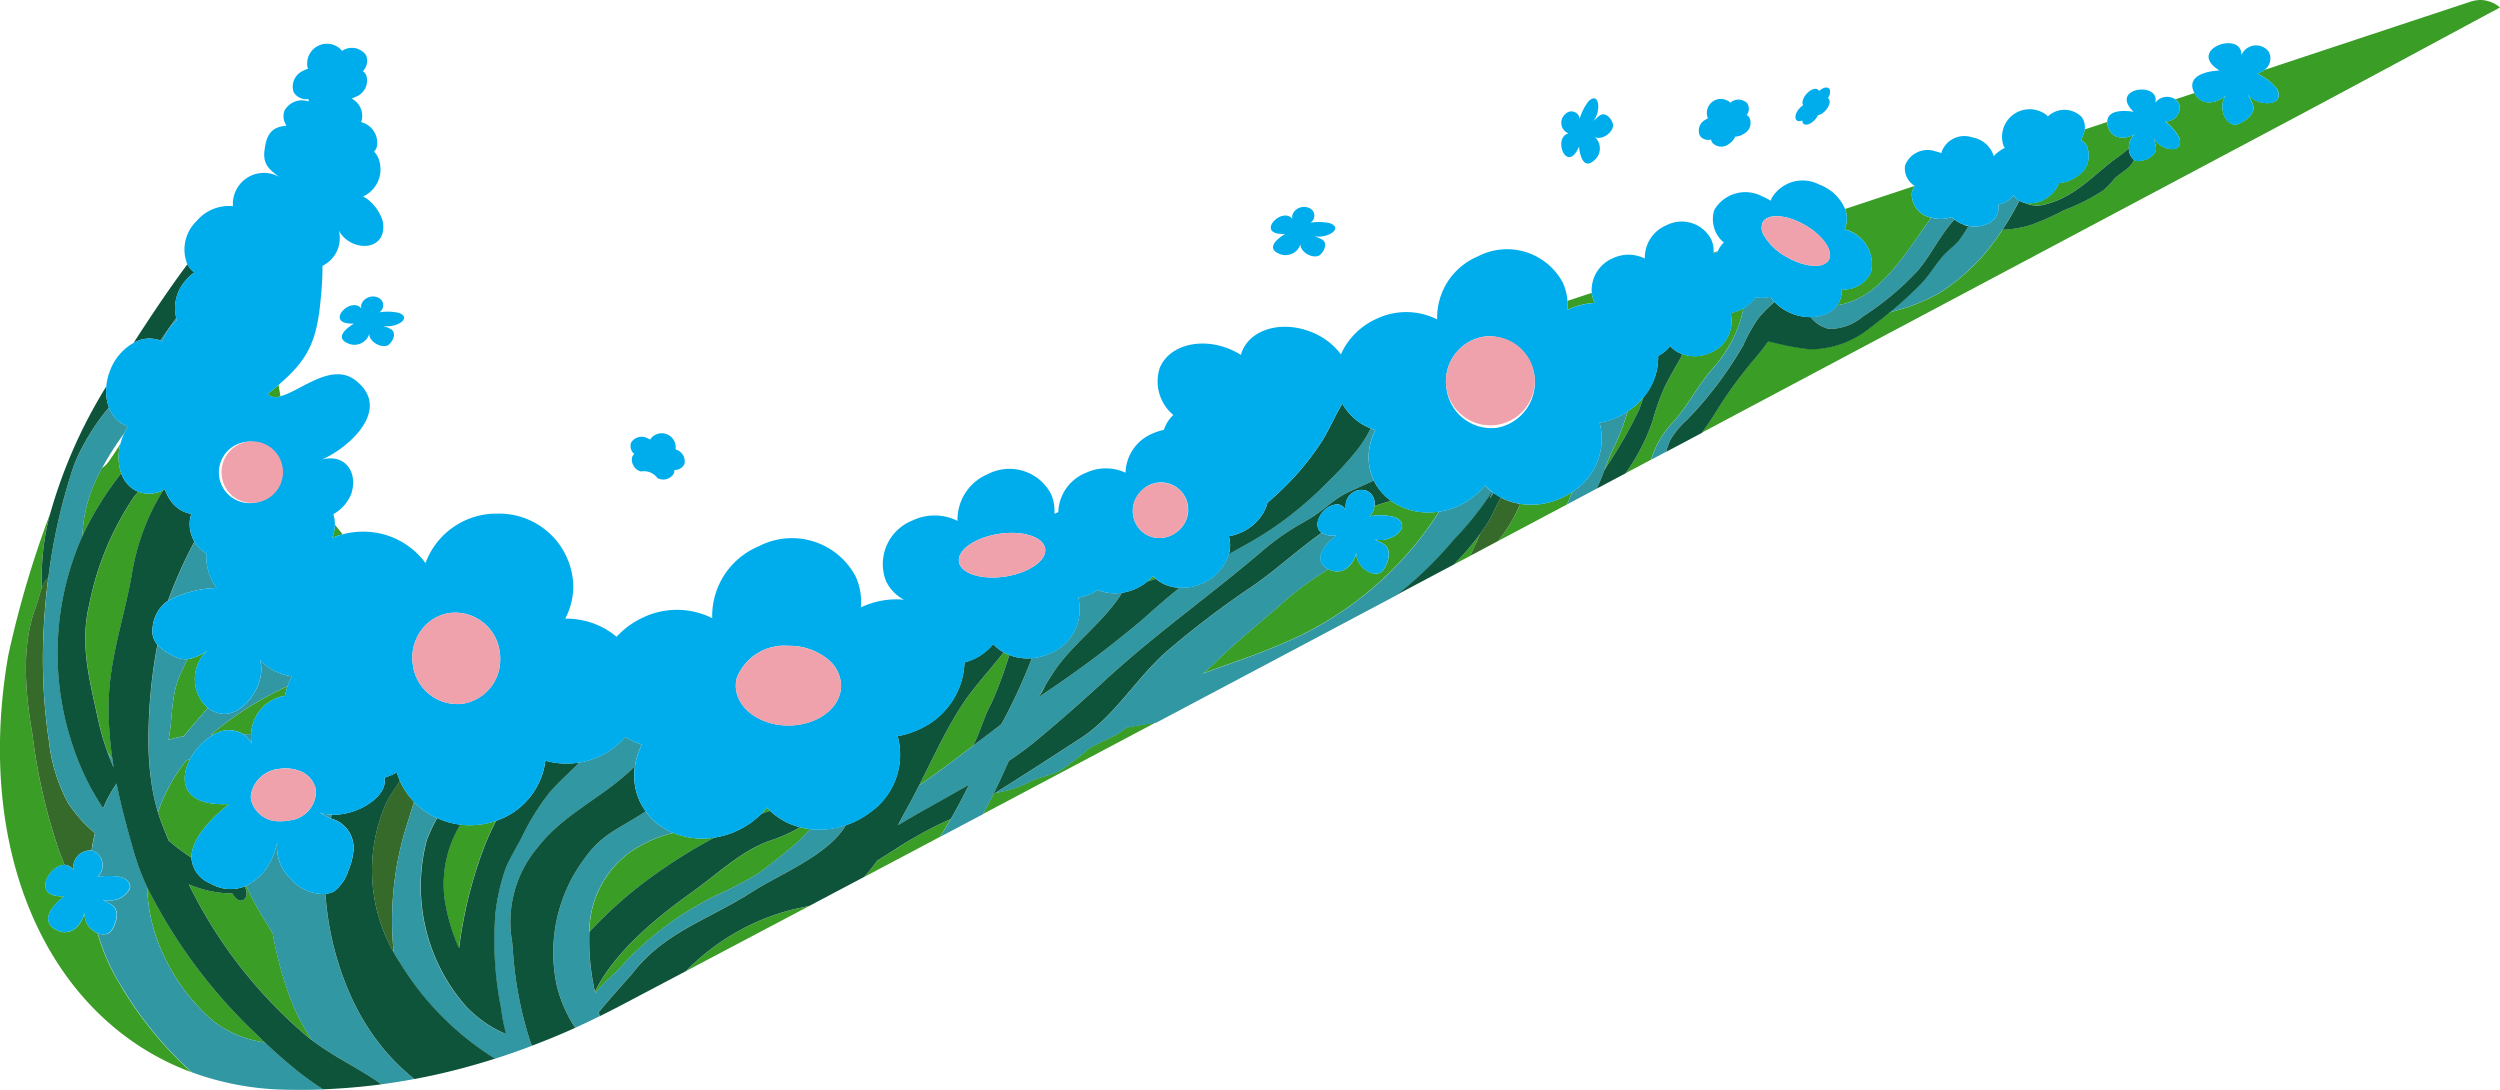 <svg id="PPS_8" xmlns="http://www.w3.org/2000/svg" xmlns:xlink="http://www.w3.org/1999/xlink" width="141.52" height="61.694" viewBox="0 0 141.52 61.694">
  <defs>
    <clipPath id="clip-path">
      <rect id="사각형_6130" data-name="사각형 6130" width="141.519" height="61.694" fill="none"/>
    </clipPath>
  </defs>
  <g id="그룹_11573" data-name="그룹 11573" clip-path="url(#clip-path)">
    <path id="패스_23291" data-name="패스 23291" d="M108.826,350.861l.448-.01a2.287,2.287,0,0,1,1.914-2.168,3.926,3.926,0,0,1,.149-.541,18.862,18.862,0,0,0-4.344,2.75h.151a1.548,1.548,0,0,1,1.682-.03" transform="translate(-95.055 -309.297)" fill="#399d26"/>
    <path id="패스_23292" data-name="패스 23292" d="M311.2,422.237c.72-.56,1.438-1.1,2.122-1.716.18-.161.42-.424.7-.718a4.259,4.259,0,0,1-.565-.106,8.69,8.69,0,0,1-1.777.786c-1.609.59-2.881,1.849-4.279,2.843-1.926,1.37-4.43,3.361-5.56,5.683l.012.059.008.041.011-.017c.44-.611,1.112-1.089,1.6-1.678a17.985,17.985,0,0,1,5.217-3.853,20.941,20.941,0,0,0,2.514-1.325" transform="translate(-268.155 -372.869)" fill="#399d26"/>
    <path id="패스_23293" data-name="패스 23293" d="M1028.017,66.588c1.588-.384,2.628-1.505,3.737-2.379.319-.251.683-.48.975-.754.024-.023.047-.047.069-.071a.924.924,0,0,1,.361-.8c-.559.341-1.354.318-1.55-.426a.993.993,0,0,1-.036-.248l-1.281.425a1.459,1.459,0,0,1-.218.593.917.917,0,0,1,.3.268,1.367,1.367,0,0,1-.554,1.816,1.789,1.789,0,0,1-.976.345,1.788,1.788,0,0,1-.641.812,1.652,1.652,0,0,1-1.348.3,1.726,1.726,0,0,0,1.16.112" transform="translate(-912.284 -55.006)" fill="#399d26"/>
    <path id="패스_23294" data-name="패스 23294" d="M937.339,96.114a1.332,1.332,0,0,1-1.1-1.42.912.912,0,0,1,.173-.365l-.011-.008-3.943,1.307a1.451,1.451,0,0,1,.008,1.054c-.012.03-.025.059-.039.088l.048.018a2.034,2.034,0,0,1,1.448,2.426,1.721,1.721,0,0,1-1.66.969,1.362,1.362,0,0,1-.092.593,1.34,1.34,0,0,1-.167.3c2.385-.334,3.845-2.9,5.336-4.962" transform="translate(-828.013 -83.797)" fill="#399d26"/>
    <path id="패스_23295" data-name="패스 23295" d="M796.577,148.6l-1.374.454a3.14,3.14,0,0,1,0,.509l.054-.026a4.15,4.15,0,0,1,1.5-.37c-.018-.033-.036-.067-.052-.1a1.584,1.584,0,0,1-.129-.465" transform="translate(-706.475 -132.021)" fill="#399d26"/>
    <path id="패스_23296" data-name="패스 23296" d="M869.6,127.473c0-.012.007-.024.011-.035l0-.006-.238.079c0,.018,0,.036,0,.054l.029-.013c.065-.03.131-.056.2-.079" transform="translate(-772.375 -113.214)" fill="#399d26"/>
    <path id="패스_23297" data-name="패스 23297" d="M830.783,158.106a6.579,6.579,0,0,0,.563-1.611c.006-.032.014-.066.022-.1-.064.037-.13.073-.2.1a2.226,2.226,0,0,1-.533.166,1.916,1.916,0,0,1-1.145,2.248,2.092,2.092,0,0,1-1.6.073,1.548,1.548,0,0,1-.045.169c-.306.527-.593,1.029-.881,1.574a13.4,13.4,0,0,0-.741,2.05,11.38,11.38,0,0,1-1.537,2.962l1.451-.77a5.275,5.275,0,0,1,1.117-1.989c.913-.945,1.5-2.188,2.355-3.154a7.869,7.869,0,0,0,1.171-1.721" transform="translate(-732.673 -138.945)" fill="#399d26"/>
    <path id="패스_23298" data-name="패스 23298" d="M811.534,214.485l.015-.042-.026.005c0,.012.007.025.011.037" transform="translate(-720.976 -190.515)" fill="#399d26"/>
    <path id="패스_23299" data-name="패스 23299" d="M816.1,201.594a4.053,4.053,0,0,1-.894.8,13.335,13.335,0,0,1-.852,2.187,11.378,11.378,0,0,0-.474,1.158c.042-.07.084-.14.125-.212a25.079,25.079,0,0,0,1.864-3.268c.085-.223.161-.446.232-.668" transform="translate(-723.067 -179.101)" fill="#399d26"/>
    <path id="패스_23300" data-name="패스 23300" d="M907.544,0a1.961,1.961,0,0,0-.691.119l-.887.294q-5.356,1.771-10.71,3.547a.981.981,0,0,1-.429.2,3.025,3.025,0,0,1,1.146.867c.529,1.015-1.125,1.026-1.64.32.236.5.482.7.14,1.19-.124.178-.676.566-.923.52-.678-.126-.877-1.269-.424-1.7-.538.513-1.424.681-1.826-.091l-1.073.356a.643.643,0,0,1,.214.3.771.771,0,0,1-.809.945,2.653,2.653,0,0,1,.821.957c.264.969-1.156.67-1.465-.031.109.475.283.689-.1,1.046a1.325,1.325,0,0,1-.888.273.564.564,0,0,1-.111-.064,1.765,1.765,0,0,1-.273.393c-.244.237-.628.44-.864.693a4.283,4.283,0,0,1-.593.626,11,11,0,0,1-2.236,1.13,14.634,14.634,0,0,1-1.838.824,6.238,6.238,0,0,1-1.653.289l-.025.038a11.622,11.622,0,0,1-3.537,3.543,10.774,10.774,0,0,1-1.9.835c-.245.083-.624.165-.959.29-.333.273-.671.539-1.008.793a5.4,5.4,0,0,1-3.444,1.257,12.643,12.643,0,0,1-1.641-.273c-.205-.038-.506-.127-.744-.166-.243.333-.492.665-.77.981a24.191,24.191,0,0,0-2.244,3.1c-.233.371-.488.729-.742,1.088q16.51-8.772,33.02-17.544c4.06-2.156,8.107-4.348,12.16-6.523A1.791,1.791,0,0,0,907.544,0" transform="translate(-767.077 0)" fill="#399d26"/>
    <path id="패스_23301" data-name="패스 23301" d="M87.706,333.012a2.186,2.186,0,0,1,.017-3.282,2.563,2.563,0,0,1-1.174.527q-.2.426-.4.855c-.547,1.188-.422,2.513-.672,3.71a5.191,5.191,0,0,1,.861-.2c.439-.536.9-1.069,1.365-1.611" transform="translate(-75.942 -292.94)" fill="#399d26"/>
    <path id="패스_23302" data-name="패스 23302" d="M620.75,254.085c-.312.1-.626.2-.93.294a1.026,1.026,0,0,1-.276.585,3.1,3.1,0,0,1,1.472.06c1.039.546-.347,1.522-1.194,1.228.493.286.815.306.813.92,0,.223-.238.871-.473.977-.644.291-1.48-.556-1.35-1.183-.153.748-.8,1.409-1.6.988a18.761,18.761,0,0,0-2.275,1.629c-1.367,1.221-2.84,2.388-4.141,3.657-.23.224-.469.432-.714.629,1.443-.547,2.881-.994,4.293-1.605a19.411,19.411,0,0,0,8.977-7.37c.036-.056.075-.123.118-.2a3.688,3.688,0,0,1-2.726-.614" transform="translate(-542.015 -225.735)" fill="#399d26"/>
    <path id="패스_23303" data-name="패스 23303" d="M100.571,451.473c-.112-.206-.23-.41-.355-.612a16.51,16.51,0,0,1-1.149-2.117c-.03.014-.06.027-.091.039.365.638-.237,1.206-.691.4a6.528,6.528,0,0,1-2.468-.518,26.542,26.542,0,0,0,6.7,8.608c.09.073.182.144.274.215a11.535,11.535,0,0,1-1.369-2.769,20.212,20.212,0,0,1-.848-3.244" transform="translate(-85.126 -398.603)" fill="#399d26"/>
    <path id="패스_23304" data-name="패스 23304" d="M44,261.55a14.289,14.289,0,0,0,.538,1.886c.092.145.19.287.289.429a20.6,20.6,0,0,1-.217-2.958c0-2.683.881-4.98,1.326-7.566a12.862,12.862,0,0,1,1.774-4.715,1.745,1.745,0,0,1-1.406.1,2.235,2.235,0,0,0-.243.263,16.552,16.552,0,0,0-2.538,6.074c-.562,2.28.005,4.274.477,6.485" transform="translate(-38.456 -220.886)" fill="#399d26"/>
    <path id="패스_23305" data-name="패스 23305" d="M761.248,250.122a8.329,8.329,0,0,1-1.257,2.108l3.922-2.083a7.75,7.75,0,0,1,.3-.716,4.243,4.243,0,0,1-.644.365,4.059,4.059,0,0,1-2.322.327" transform="translate(-675.194 -221.6)" fill="#399d26"/>
    <path id="패스_23306" data-name="패스 23306" d="M386.55,409.707a4.548,4.548,0,0,1-.323.358c.165-.062.333-.121.5-.174-.062-.059-.122-.12-.18-.184" transform="translate(-343.133 -363.993)" fill="#399d26"/>
    <path id="패스_23307" data-name="패스 23307" d="M75.518,453.789a11.24,11.24,0,0,0,2.821,3.811,6.145,6.145,0,0,0,2.962,1.24c-.193-.183-.375-.359-.544-.526a29.87,29.87,0,0,1-6.12-8.269,9.729,9.729,0,0,0,.881,3.744" transform="translate(-66.309 -399.83)" fill="#399d26"/>
    <path id="패스_23308" data-name="패스 23308" d="M582.455,292.392a1.832,1.832,0,0,1-.161-.155,2.711,2.711,0,0,1-.324.316l.379-.123c.036-.012.071-.026.106-.038" transform="translate(-517.035 -259.63)" fill="#399d26"/>
    <path id="패스_23309" data-name="패스 23309" d="M226.114,416.609a6.518,6.518,0,0,0-.892,4.22,10.8,10.8,0,0,0,.819,2.775,24.865,24.865,0,0,1,1.3-5.4,14.107,14.107,0,0,1,.8-1.813,4.462,4.462,0,0,1-1.483.252,4.534,4.534,0,0,1-.546-.033" transform="translate(-200.061 -369.93)" fill="#399d26"/>
    <path id="패스_23310" data-name="패스 23310" d="M732.169,272.158c.134-.353.324-.7.4-.887.046-.114.094-.227.142-.341a16.292,16.292,0,0,1-1.475,1.724l-.807.428.807-.428.564-.3,1.139-.6-.769.408" transform="translate(-648.93 -240.7)" fill="#399d26"/>
    <path id="패스_23311" data-name="패스 23311" d="M302.1,425.369a30.617,30.617,0,0,1,3.971-2.531,4.357,4.357,0,0,1-2.317-.265,7.275,7.275,0,0,0-2.479,1.107,5.616,5.616,0,0,0-2.278,4.5,24.174,24.174,0,0,1,3.1-2.81" transform="translate(-265.631 -375.424)" fill="#399d26"/>
    <path id="패스_23312" data-name="패스 23312" d="M6.876,287.19a11.4,11.4,0,0,1-1.354-3.034,1.19,1.19,0,0,1-.738-1.168c-.154.749-.806,1.411-1.6.987-1.015-.544-.1-1.483.451-1.905-1.9.105-.858-1.778.018-1.771-.077-.2-.154-.4-.234-.588a32.151,32.151,0,0,1-1.578-6.778c-.408-2.322-.659-5.074.206-7.269.1-.244.182-.671.316-1.034,0-.153,0-.3,0-.418a13.9,13.9,0,0,1,.342-3.279c.044-.183.092-.363.14-.543a57.492,57.492,0,0,0-2.36,7.969c-.026.137-.05.27-.071.394-1.75,10.712,2.136,19.5,9.346,22.833h0q.171.079.345.154l.026.011q.63.271,1.293.486-.291-.095-.577-.2a20.838,20.838,0,0,1-3.976-4.848" transform="translate(0 -231.336)" fill="#399d26"/>
    <path id="패스_23313" data-name="패스 23313" d="M84.191,387.69c-2.621.145-2.874-1.306-2.221-2.539l-.209.068a9.68,9.68,0,0,0-1.609,2.935c.061.2.126.395.2.584q.2.513.408,1.023a13.393,13.393,0,0,0,1.289.969c-.016-1.127,1.261-2.365,2.144-3.041" transform="translate(-71.208 -342.177)" fill="#399d26"/>
    <path id="패스_23314" data-name="패스 23314" d="M135.268,552.359l-.09-.006.09.006" transform="translate(-120.095 -490.723)" fill="#399d26"/>
    <path id="패스_23315" data-name="패스 23315" d="M131.879,552.033c-.139-.012-.277-.025-.414-.04.137.015.275.029.414.04" transform="translate(-116.797 -490.403)" fill="#399d26"/>
    <path id="패스_23316" data-name="패스 23316" d="M130.127,551.842l-.168-.019.168.019" transform="translate(-115.459 -490.252)" fill="#399d26"/>
    <path id="패스_23317" data-name="패스 23317" d="M136.35,552.436q-.185-.01-.369-.025.184.014.369.025" transform="translate(-120.809 -490.775)" fill="#399d26"/>
    <path id="패스_23318" data-name="패스 23318" d="M140.961,552.713c-.146,0-.292-.009-.436-.016.145.007.29.013.436.016" transform="translate(-124.846 -491.029)" fill="#399d26"/>
    <path id="패스_23319" data-name="패스 23319" d="M139.426,552.639l-.138-.007.138.007" transform="translate(-123.747 -490.971)" fill="#399d26"/>
    <path id="패스_23320" data-name="패스 23320" d="M144.435,552.843h.016q.312.007.623.009-.31,0-.62-.009h-.019" transform="translate(-128.319 -491.159)" fill="#399d26"/>
    <path id="패스_23321" data-name="패스 23321" d="M112.109,548.594l-.246-.059.246.059" transform="translate(-99.382 -487.331)" fill="#399d26"/>
    <path id="패스_23322" data-name="패스 23322" d="M110.761,548.254l-.138-.035.138.035" transform="translate(-98.28 -487.05)" fill="#399d26"/>
    <path id="패스_23323" data-name="패스 23323" d="M127.693,551.534l-.285-.036.285.036" transform="translate(-113.192 -489.964)" fill="#399d26"/>
    <path id="패스_23324" data-name="패스 23324" d="M104.005,546.312q-.421-.109-.831-.239.41.131.831.239" transform="translate(-91.662 -485.144)" fill="#399d26"/>
    <path id="패스_23325" data-name="패스 23325" d="M102.516,545.862l-.083-.026.083.026" transform="translate(-91.004 -484.932)" fill="#399d26"/>
    <path id="패스_23326" data-name="패스 23326" d="M116.366,549.572q-.163-.032-.324-.067.161.035.324.067" transform="translate(-103.094 -488.193)" fill="#399d26"/>
    <path id="패스_23327" data-name="패스 23327" d="M114.285,549.117l-.221-.049.221.049" transform="translate(-101.337 -487.805)" fill="#399d26"/>
    <path id="패스_23328" data-name="패스 23328" d="M126.1,551.322l-.164-.022.164.022" transform="translate(-111.888 -489.788)" fill="#399d26"/>
    <path id="패스_23329" data-name="패스 23329" d="M123.014,550.839c-.123-.018-.245-.038-.367-.058q.183.031.367.058" transform="translate(-108.962 -489.327)" fill="#399d26"/>
    <path id="패스_23330" data-name="패스 23330" d="M119.153,550.142l-.208-.039.208.039" transform="translate(-105.674 -488.724)" fill="#399d26"/>
    <path id="패스_23331" data-name="패스 23331" d="M121.016,550.492l-.2-.036.2.036" transform="translate(-107.331 -489.038)" fill="#399d26"/>
    <path id="패스_23332" data-name="패스 23332" d="M527.652,347.686q-.174.294-.337.593a2.39,2.39,0,0,0,.159-.239c.065-.115.123-.234.177-.354" transform="translate(-468.48 -308.892)" fill="#399d26"/>
    <path id="패스_23333" data-name="패스 23333" d="M471.407,331.11a2.531,2.531,0,0,1-.319-.152c-.805,1.052-1.752,2.031-2.457,3.142-.892,1.409-1.578,2.915-2.328,4.393l.218-.152c.957-.672,1.89-1.375,2.826-2.087.032-.056.063-.112.091-.17.365-.741.555-1.507.95-2.226a22.98,22.98,0,0,0,1.019-2.749" transform="translate(-414.275 -294.031)" fill="#399d26"/>
    <path id="패스_23334" data-name="패스 23334" d="M506.706,339.913c-.105.083-.212.163-.323.236-.585.384-1.273.589-1.867,1a17.369,17.369,0,0,1-1.546,1.174c-.5.274-1.076.352-1.6.583a6.762,6.762,0,0,1-2.1.7l-.085.053c-.192.387-.393.771-.608,1.148l6.787-3.594q4.7-2.492,9.406-4.986l-6.369,3.376c-.572.1-1.145.194-1.7.3" transform="translate(-442.95 -298.719)" fill="#399d26"/>
    <path id="패스_23335" data-name="패스 23335" d="M43.918,226.809a2.833,2.833,0,0,1-.047-1.671c-.187.307-.383.608-.593.9a1.531,1.531,0,0,1-.452.477,8.575,8.575,0,0,0-1.1,3.554c-.006.107-.014.214-.021.322q.171-.372.365-.739a18.17,18.17,0,0,1,1.848-2.844" transform="translate(-37.053 -200.018)" fill="#399d26"/>
    <path id="패스_23336" data-name="패스 23336" d="M136.465,195.9q-.059-.319-.109-.645c-.193.167-.4.34-.625.523a.718.718,0,0,0,.733.121" transform="translate(-120.587 -173.467)" fill="#399d26"/>
    <path id="패스_23337" data-name="패스 23337" d="M131.845,334.811l-.048-.049c.008.022.015.044.022.066l.026-.017" transform="translate(-117.092 -297.41)" fill="#399d26"/>
    <path id="패스_23338" data-name="패스 23338" d="M168.438,266.933a4.418,4.418,0,0,1,.608-.209q-.228-.266-.445-.546a1.925,1.925,0,0,1-.163.755" transform="translate(-149.644 -236.479)" fill="#399d26"/>
    <path id="패스_23339" data-name="패스 23339" d="M361.1,416.635c-.678.382-1.369.855-2.082,1.287a8.5,8.5,0,0,1-.738.923l-3.111,1.645c-.313.067-.642.133-.994.215a12.871,12.871,0,0,0-5.517,3.021c-.154.141-.3.288-.446.438l5.673-2.995,1.285-.679,3.111-1.645,3.161-1.671,1.131-.6q.32-.5.611-1.006l-.085.038a18.719,18.719,0,0,0-2,1.027" transform="translate(-309.361 -369.203)" fill="#399d26"/>
    <path id="패스_23340" data-name="패스 23340" d="M747.757,252.446c-.282.463-.486,1.008-.755,1.43-.137.215-.282.426-.434.633-.047.114-.1.227-.142.341-.075.185-.266.533-.4.887l.769-.408.789-.419h0a8.326,8.326,0,0,0,1.257-2.108,3.586,3.586,0,0,1-1.086-.355" transform="translate(-662.789 -224.279)" fill="#366a2a"/>
    <path id="패스_23341" data-name="패스 23341" d="M15.523,305.9a9.672,9.672,0,0,1-1.068-3.453,31.955,31.955,0,0,1-.269-6.934q.012-.19.026-.379c.047-.642.115-1.3.2-1.97l-.029.021a1.279,1.279,0,0,0-.34.561c-.134.363-.22.79-.316,1.034-.864,2.2-.613,4.947-.206,7.269a32.151,32.151,0,0,0,1.578,6.778c.08.192.157.389.234.588a.61.61,0,0,1,.52.319.942.942,0,0,1,1.009-1.129,9.988,9.988,0,0,1,.192-.985,7.943,7.943,0,0,1-1.533-1.721" transform="translate(-11.681 -260.458)" fill="#366a2a"/>
    <path id="패스_23342" data-name="패스 23342" d="M189.565,397.316a9.4,9.4,0,0,0,.4,8.5,17.961,17.961,0,0,1,.84-7.5c.054-.16.163-.564.319-1.014a4.091,4.091,0,0,1-.809-1.2c-.28.462-.621.912-.752,1.211" transform="translate(-167.68 -351.909)" fill="#366a2a"/>
    <path id="패스_23343" data-name="패스 23343" d="M965.524,99.1a.909.909,0,0,1-.07-.085c-.015-.021-.028-.043-.041-.065-.01.016-.022.031-.033.046a1.3,1.3,0,0,1-.841.485.913.913,0,0,1,0,.4.99.99,0,0,1-.455.617,1.686,1.686,0,0,1-1.229.192,7.137,7.137,0,0,1-.56.85c-.29.32-.639.572-.924.9-.415.483-.7,1-1.14,1.46a21.114,21.114,0,0,1-1.872,1.716c.336-.125.714-.207.959-.29a10.763,10.763,0,0,0,1.9-.835,11.622,11.622,0,0,0,3.537-3.543l.025-.038a16.164,16.164,0,0,0,.957-1.647.923.923,0,0,1-.216-.171" transform="translate(-851.43 -87.908)" fill="#3197a3"/>
    <path id="패스_23344" data-name="패스 23344" d="M843.592,150.609a2.132,2.132,0,0,1-.678.621c-.008.034-.016.068-.022.1a6.578,6.578,0,0,1-.563,1.611,7.873,7.873,0,0,1-1.171,1.721c-.854.967-1.442,2.209-2.355,3.154a5.274,5.274,0,0,0-1.117,1.989v0l.85-.452h0a3.64,3.64,0,0,1,.234-.674,4.812,4.812,0,0,1,.95-1.145,21.248,21.248,0,0,0,3.19-4.232,8.707,8.707,0,0,1,.9-1.587,9.985,9.985,0,0,1,.856-.851,2.335,2.335,0,0,1-.229-.284,2.486,2.486,0,0,1-.847.028" transform="translate(-744.219 -133.78)" fill="#3197a3"/>
    <path id="패스_23345" data-name="패스 23345" d="M924.626,113.192c.78-.867,1.326-2.1,2.146-2.965a1.55,1.55,0,0,1-.158-.143,1.708,1.708,0,0,1-.686.11,1.96,1.96,0,0,1-.347-.044c-.042-.009-.082-.02-.122-.032-1.492,2.059-2.952,4.629-5.336,4.962a1.569,1.569,0,0,1-.673.508,2.21,2.21,0,0,1-.819.161,1.789,1.789,0,0,0,1.041.67,2.93,2.93,0,0,0,1.928-.713,15.938,15.938,0,0,0,3.026-2.515" transform="translate(-816.133 -97.801)" fill="#3197a3"/>
    <path id="패스_23346" data-name="패스 23346" d="M796.994,209.418l-.015.042a3.541,3.541,0,0,1-1.537,3.861,7.755,7.755,0,0,0-.3.716h0l1.57-.834.091-.049h0l.016-.03a9.655,9.655,0,0,0,.412-.994,11.358,11.358,0,0,1,.474-1.159,13.334,13.334,0,0,0,.852-2.187,4.177,4.177,0,0,1-1.563.631" transform="translate(-706.421 -185.491)" fill="#3197a3"/>
    <path id="패스_23347" data-name="패스 23347" d="M755.766,250.046a1.917,1.917,0,0,0,.221-.319c-.021-.016-.044-.03-.065-.046Z" transform="translate(-671.44 -221.822)" fill="#3197a3"/>
    <path id="패스_23348" data-name="패스 23348" d="M532.527,246.235a4.025,4.025,0,0,1-.738.707,4.2,4.2,0,0,1-1.867.783c-.043.073-.083.14-.118.2a19.412,19.412,0,0,1-8.977,7.37c-1.412.612-2.85,1.058-4.293,1.605.245-.2.484-.4.714-.629,1.3-1.269,2.774-2.436,4.141-3.657a18.751,18.751,0,0,1,2.275-1.629l0,0c-1.015-.544-.1-1.483.451-1.905a1.35,1.35,0,0,1-.831-.156c-1.343.947-2.566,2.091-3.926,3.027a52.325,52.325,0,0,0-4.832,3.672c-1.722,1.512-2.957,3.674-4.845,4.9-1.617,1.052-3.237,2.1-4.892,3.136a6.763,6.763,0,0,0,2.1-.7c.525-.231,1.1-.308,1.6-.583a17.317,17.317,0,0,0,1.546-1.174c.594-.415,1.283-.62,1.867-1,.111-.073.217-.153.322-.236.554-.108,1.126-.2,1.7-.3l6.369-3.376,6.761-3.587.489-.26,0,0,.054-.04a21.5,21.5,0,0,0,3.141-3.055,18.453,18.453,0,0,0,2.185-2.733,3.111,3.111,0,0,1-.392-.365" transform="translate(-448.462 -218.761)" fill="#3197a3"/>
    <path id="패스_23349" data-name="패스 23349" d="M88,277.386a2.961,2.961,0,0,1-.581-1.948,1.944,1.944,0,0,1-.673-.676,27.129,27.129,0,0,0-1.5,3.35A6.282,6.282,0,0,1,88,277.386" transform="translate(-75.732 -244.104)" fill="#3197a3"/>
    <path id="패스_23350" data-name="패스 23350" d="M295.086,412.643c-.275.294-.515.557-.7.718-.684.613-1.4,1.156-2.122,1.716a20.947,20.947,0,0,1-2.514,1.325,17.983,17.983,0,0,0-5.217,3.853c-.491.59-1.162,1.067-1.6,1.678l-.011.016-.008-.041-.012-.059a13.266,13.266,0,0,1-.317-3.385,5.617,5.617,0,0,1,2.278-4.5,7.277,7.277,0,0,1,2.479-1.107,3.636,3.636,0,0,1-1.566-1.22c-1.382.939-2.423,1.222-3.427,2.629a8.89,8.89,0,0,0-1.6,7.24,7.676,7.676,0,0,0,1.043,2.382h0q.275-.124.55-.253l.1-.049.328-.156.393-.191h0q-.023-.118-.044-.237c.858-1.037,1.716-1.952,1.942-2.241,1.8-2.3,4.281-3,6.722-4.555,1.631-1.042,4.214-2.036,5.272-3.706l.048-.079a4.6,4.6,0,0,1-2.021.219" transform="translate(-249.227 -365.709)" fill="#3197a3"/>
    <path id="패스_23351" data-name="패스 23351" d="M461.824,236.193l.016-.035a17.457,17.457,0,0,0,1.478-1.084c1.362-1.123,2.71-2.321,4.039-3.539,2.888-2.647,6.063-4.873,9.021-7.42a14.24,14.24,0,0,1,2.18-1.481l.4-.239c.6-.362,1.085-.849,1.672-1.21a3.778,3.778,0,0,1,.348-.193c.521-.25,1.022-.461,1.522-.7-.009-.018-.018-.035-.026-.054a3.1,3.1,0,0,1-.228-.749,3.179,3.179,0,0,1,.069-1.349,3.54,3.54,0,0,1,.27-.7c-.09-.028-.178-.061-.265-.1a7,7,0,0,1-.789,1.251,19.7,19.7,0,0,1-1.667,1.812,21.351,21.351,0,0,1-2.485,2.161,20.335,20.335,0,0,1-2.473,1.547c-.212.114-.418.23-.621.347a2.626,2.626,0,0,1-1.508,1.66,2.833,2.833,0,0,1-1.265.242c-.7.559-1.392,1.156-2.1,1.8a61.005,61.005,0,0,1-5.88,4.386l.037-.07q.163-.3.337-.593c.181-.306.371-.607.574-.9,1.017-1.477,2.822-2.776,3.768-4.337q-.093.014-.184.022a2.487,2.487,0,0,1-1.182-.18,3.156,3.156,0,0,1-.368.2,3.119,3.119,0,0,1-.75.234,2.7,2.7,0,0,1-1.611,3.164,3.122,3.122,0,0,1-.523.183,3.038,3.038,0,0,1-.486.083,30.686,30.686,0,0,1-1.665,3.624c-.026.042-.05.085-.076.128q-.806.608-1.6,1.215c-.936.712-1.868,1.414-2.826,2.087l-.218.152c-.21.415-.426.828-.652,1.236-.189.341-.368.681-.547,1.018.981-.6,2-1.145,3.007-1.717l1.023-.579q-.219.432-.443.862-.287.547-.594,1.085-.292.51-.611,1.006h0l2.417-1.277v0c.214-.377.415-.761.608-1.148l.024-.048q.211-.428.41-.862.215-.467.423-.937" transform="translate(-404.73 -193.093)" fill="#3197a3"/>
    <path id="패스_23352" data-name="패스 23352" d="M54.84,382.249q-.038-.231-.071-.463c-.1-.142-.2-.285-.289-.429.109.3.228.6.36.893" transform="translate(-48.402 -338.806)" fill="#3197a3"/>
    <path id="패스_23353" data-name="패스 23353" d="M81.446,162.527c.007-.018.014-.037.022-.055a3.184,3.184,0,0,1,.81-1.158c-.017-.041-.033-.083-.046-.126q-.451.641-.9,1.289l.01,0c.035.014.068.03.1.047" transform="translate(-72.26 -143.202)" fill="#3197a3"/>
    <path id="패스_23354" data-name="패스 23354" d="M123.417,372.431a1.779,1.779,0,0,1,.483.52,2.187,2.187,0,0,1-.035-.53l-.448.01" transform="translate(-109.647 -330.867)" fill="#3197a3"/>
    <path id="패스_23355" data-name="패스 23355" d="M75.437,334.618c.007.053.013.106.021.159s.014.1.021.143a11.542,11.542,0,0,0,.364,1.651,9.679,9.679,0,0,1,1.609-2.935l.209-.068a3.488,3.488,0,0,1,1.327-1.38h-.151a18.86,18.86,0,0,1,4.344-2.75,3.978,3.978,0,0,1,.247-.563,3.051,3.051,0,0,1-1.775-.88l-.027.017c.388,1.209-.936,3.214-2.237,2.974a1.686,1.686,0,0,1-.726-.32c-.468.542-.926,1.075-1.365,1.611a5.209,5.209,0,0,0-.862.2c.251-1.2.125-2.522.672-3.71q.2-.429.4-.855a1.646,1.646,0,0,1-.925-.252,2.7,2.7,0,0,1-.767-.569,28.839,28.839,0,0,0-.5,5.945c.018.538.059,1.068.124,1.583" transform="translate(-66.9 -290.593)" fill="#3197a3"/>
    <path id="패스_23356" data-name="패스 23356" d="M162.77,412.341a2.4,2.4,0,0,1-.7-.124c.23.133.443.241.638.341.018-.07.037-.143.057-.217" transform="translate(-143.99 -366.223)" fill="#3197a3"/>
    <path id="패스_23357" data-name="패스 23357" d="M212.976,374.255a3.922,3.922,0,0,1-.938-.438,4.3,4.3,0,0,1-1.765,1.232,4.42,4.42,0,0,1-.859.227c-.073.085-.139.161-.2.218-.494.491-1.012.945-1.494,1.511a13.628,13.628,0,0,0-1.567,2.544c-.3.566-.636,1.1-.882,1.694a11.46,11.46,0,0,0-.613,2.8,19.5,19.5,0,0,0,.334,5.127,10.474,10.474,0,0,0,.291,1.478,6.5,6.5,0,0,1-1.381-.784,7.128,7.128,0,0,1-.894-.789,10.288,10.288,0,0,1-2.216-9.414,9.682,9.682,0,0,1,.584-1.245,4.354,4.354,0,0,1-.915-.569,4.236,4.236,0,0,1-.376-.344c-.156.45-.265.854-.319,1.014a17.96,17.96,0,0,0-.84,7.5c.027.048.053.1.081.144.073.125.149.252.228.379a16.514,16.514,0,0,0,5.426,5.5h0q.54-.172,1.076-.36.509-.178,1.015-.37h0q-.054-.132-.1-.266a21.284,21.284,0,0,1-.981-5.218q-.021-.213-.04-.419a6.527,6.527,0,0,1,1.415-5.288q.145-.189.3-.366c1.525-1.756,3.675-2.663,5.237-4.273a3.969,3.969,0,0,1,.395-1.222" transform="translate(-176.642 -332.108)" fill="#3197a3"/>
    <path id="패스_23358" data-name="패스 23358" d="M132.855,439.226a13.209,13.209,0,0,1-2.065-3.319,16.878,16.878,0,0,1-1.366-5.626,2.439,2.439,0,0,1-1.929-.822,2.48,2.48,0,0,1-.8-2.1,4.151,4.151,0,0,1-.226.739,3.157,3.157,0,0,1-1.53,1.719,16.515,16.515,0,0,0,1.149,2.117c.125.2.243.406.355.612a20.2,20.2,0,0,0,.848,3.244,11.534,11.534,0,0,0,1.37,2.769,17.081,17.081,0,0,0,1.545,1.02c.766.459,1.551.9,2.291,1.4.031.021.074.047.122.074h0q.921-.124,1.834-.294h0a12.982,12.982,0,0,1-1.6-1.536" transform="translate(-111.003 -379.676)" fill="#3197a3"/>
    <path id="패스_23359" data-name="패스 23359" d="M36.016,244.116c-.612-.495-1.178-1-1.672-1.473a6.144,6.144,0,0,1-2.962-1.24,11.239,11.239,0,0,1-2.821-3.811,9.729,9.729,0,0,1-.881-3.744,14.319,14.319,0,0,1-.727-1.928q-.075-.259-.149-.516l0-.013q-.133-.467-.259-.931c-.019-.07-.037-.14-.056-.21-.2-.756-.381-1.508-.531-2.264a8.488,8.488,0,0,0-.76,1.408,14.311,14.311,0,0,1-1.61-3.221,16.39,16.39,0,0,1,.421-12.164c.007-.107.015-.215.021-.322a8.574,8.574,0,0,1,1.1-3.554A17.2,17.2,0,0,1,26.4,208.14a3.363,3.363,0,0,1,.211-.382,1.534,1.534,0,0,1-.158-.055,1.575,1.575,0,0,1-.571-.412,1.927,1.927,0,0,1-.359-.595,12.967,12.967,0,0,0-1.828,2.9c-.08.186-.154.375-.219.569a32.959,32.959,0,0,0-1.388,6.183c-.087.667-.154,1.327-.2,1.97q-.014.189-.026.379a31.956,31.956,0,0,0,.269,6.934A9.669,9.669,0,0,0,23.2,229.08a7.941,7.941,0,0,0,1.533,1.721,10.02,10.02,0,0,0-.192.985.788.788,0,0,1,.169.051.9.9,0,0,1,.164,1.445,3.443,3.443,0,0,1,.817-.055c.054,0,.108.005.16.009a1.453,1.453,0,0,1,.5.106.652.652,0,0,1,.353.359.394.394,0,0,1,0,.239,1.218,1.218,0,0,1-.888.646,1.45,1.45,0,0,1-.266.036,1.065,1.065,0,0,1-.389-.052c.132.077.252.134.357.189a.952.952,0,0,1,.326.241.757.757,0,0,1,.13.49.929.929,0,0,1-.037.216c0,.018-.01.036-.016.055a2.358,2.358,0,0,1-.087.24.942.942,0,0,1-.334.467.751.751,0,0,1-.612-.014,11.4,11.4,0,0,0,1.354,3.034,20.838,20.838,0,0,0,3.976,4.848,16.224,16.224,0,0,0,5.282.983q.31.007.62.009c.157,0,.315,0,.472,0q.535,0,1.068-.025h0a17.977,17.977,0,0,1-1.632-1.184" transform="translate(-19.353 -183.634)" fill="#3197a3"/>
    <path id="패스_23360" data-name="패스 23360" d="M1023.073,75.087c-.022.024-.045.048-.069.071-.292.274-.656.5-.975.754-1.109.874-2.149,2-3.737,2.379a1.726,1.726,0,0,1-1.16-.112,1.063,1.063,0,0,1-.264-.108,16.154,16.154,0,0,1-.957,1.647,6.24,6.24,0,0,0,1.653-.289,14.607,14.607,0,0,0,1.838-.824,11,11,0,0,0,2.236-1.13,4.291,4.291,0,0,0,.593-.626c.236-.252.62-.456.864-.693a1.763,1.763,0,0,0,.273-.393.829.829,0,0,1-.3-.675" transform="translate(-902.559 -66.709)" fill="#0e543b"/>
    <path id="패스_23361" data-name="패스 23361" d="M862.194,111.666a1.806,1.806,0,0,1-.565-.3c-.82.87-1.366,2.1-2.146,2.965a15.935,15.935,0,0,1-3.026,2.515,2.931,2.931,0,0,1-1.929.713,1.788,1.788,0,0,1-1.041-.67,2.789,2.789,0,0,1-1.061-.2l-.067-.029a2.9,2.9,0,0,1-.312-.154,2.73,2.73,0,0,1-.438-.314c-.06-.053-.117-.107-.171-.163a9.963,9.963,0,0,0-.856.851,8.705,8.705,0,0,0-.9,1.587,21.253,21.253,0,0,1-3.19,4.232,4.822,4.822,0,0,0-.95,1.145,3.65,3.65,0,0,0-.234.674h0l.945-.5,1.073-.571v0c.255-.359.51-.718.742-1.088a24.19,24.19,0,0,1,2.244-3.1c.278-.317.527-.649.77-.981.238.039.539.128.744.166a12.625,12.625,0,0,0,1.641.273,5.4,5.4,0,0,0,3.444-1.257c.337-.254.675-.52,1.008-.793a21.1,21.1,0,0,0,1.872-1.716c.444-.465.724-.977,1.14-1.46.285-.332.634-.584.924-.9a7.162,7.162,0,0,0,.56-.851l-.037-.007c-.064-.014-.126-.032-.186-.052" transform="translate(-750.99 -98.94)" fill="#0e543b"/>
    <path id="패스_23362" data-name="패스 23362" d="M814.87,176.01a1.716,1.716,0,0,1-.676-.453,2.155,2.155,0,0,1-.68.556,3.507,3.507,0,0,1-.834,2.349c-.071.222-.147.445-.232.668a25.051,25.051,0,0,1-1.864,3.268c-.041.072-.083.142-.125.212a9.643,9.643,0,0,1-.413.994l-.016.03h0l1.634-.868v0A11.379,11.379,0,0,0,813.2,179.8a13.413,13.413,0,0,1,.741-2.05c.288-.545.574-1.047.881-1.574a1.582,1.582,0,0,0,.045-.169" transform="translate(-719.65 -155.969)" fill="#0e543b"/>
    <path id="패스_23363" data-name="패스 23363" d="M714.157,249.571a1.921,1.921,0,0,1-.221.319l.156-.365-.025-.02a18.447,18.447,0,0,1-2.185,2.733,21.5,21.5,0,0,1-3.142,3.055l-.054.04,0,0,2.426-1.288.807-.428a16.285,16.285,0,0,0,1.475-1.724c.151-.207.3-.418.434-.633.269-.422.472-.966.755-1.43-.088-.046-.174-.095-.258-.148-.056-.036-.11-.075-.164-.114" transform="translate(-629.61 -221.666)" fill="#0e543b"/>
    <path id="패스_23364" data-name="패스 23364" d="M69.232,138.383q.447-.648.9-1.289a2.346,2.346,0,0,1,.628-2.207,2.9,2.9,0,0,1,.4-.361,1.285,1.285,0,0,1-.393-.459c-.972,1.3-1.889,2.669-2.792,4.054l-.257.4a1.768,1.768,0,0,1,1.52-.135" transform="translate(-60.157 -119.109)" fill="#0e543b"/>
    <path id="패스_23365" data-name="패스 23365" d="M23.156,200.143a12.967,12.967,0,0,1,1.828-2.9,2.657,2.657,0,0,1-.15-1.187,28.319,28.319,0,0,0-3.17,7.178c-.048.18-.1.36-.14.543a13.905,13.905,0,0,0-.342,3.279c0,.122,0,.265,0,.418a1.279,1.279,0,0,1,.34-.561l.029-.021a32.969,32.969,0,0,1,1.388-6.183c.065-.194.139-.383.219-.569" transform="translate(-18.816 -174.184)" fill="#0e543b"/>
    <path id="패스_23366" data-name="패스 23366" d="M495.254,336.124a30.674,30.674,0,0,0,1.665-3.624,2.812,2.812,0,0,1-1.28-.179,22.992,22.992,0,0,1-1.019,2.749c-.4.72-.585,1.485-.95,2.226-.028.058-.059.114-.091.17q.8-.605,1.6-1.215c.026-.043.05-.086.076-.128" transform="translate(-438.507 -295.242)" fill="#0e543b"/>
    <path id="패스_23367" data-name="패스 23367" d="M534.963,294.132a2.23,2.23,0,0,1-1.361-.51c-.036.012-.07.026-.106.038l-.379.123a2.936,2.936,0,0,1-1.419.632c-.946,1.561-2.751,2.86-3.768,4.337-.2.294-.393.6-.574.9-.054.12-.112.239-.177.354a2.38,2.38,0,0,1-.159.239l-.037.07a61.014,61.014,0,0,0,5.88-4.386c.712-.643,1.4-1.24,2.1-1.8" transform="translate(-468.181 -260.861)" fill="#0e543b"/>
    <path id="패스_23368" data-name="패스 23368" d="M624,212.938a20.338,20.338,0,0,0,2.473-1.547,21.358,21.358,0,0,0,2.485-2.161,19.707,19.707,0,0,0,1.667-1.813,7,7,0,0,0,.789-1.251,3.146,3.146,0,0,1-1.6-1.4c-.449.716-.751,1.5-1.219,2.218a15.277,15.277,0,0,1-2.072,2.515c-.182.179-.367.355-.555.523l-.4.359a2.247,2.247,0,0,1-.244.584,2.76,2.76,0,0,1-1.274,1.106,2.924,2.924,0,0,1-.664.2,1.863,1.863,0,0,1,0,1.015c.2-.117.408-.233.621-.347" transform="translate(-553.822 -181.915)" fill="#0e543b"/>
    <path id="패스_23369" data-name="패스 23369" d="M525.767,244.14a3.005,3.005,0,0,1-.21-.37c-.5.237-1,.448-1.522.7a3.768,3.768,0,0,0-.348.193c-.587.362-1.07.848-1.672,1.21l-.4.239a14.246,14.246,0,0,0-2.18,1.481c-2.958,2.548-6.133,4.773-9.021,7.421-1.328,1.218-2.677,2.416-4.039,3.539a17.442,17.442,0,0,1-1.478,1.084l-.016.035q-.208.47-.423.937-.2.433-.41.862l-.024.048.085-.053c1.655-1.034,3.276-2.084,4.892-3.136,1.888-1.229,3.123-3.39,4.845-4.9a52.287,52.287,0,0,1,4.832-3.672c1.36-.936,2.583-2.079,3.926-3.027l-.01-.007a.52.52,0,0,1-.19-.239.774.774,0,0,1,.047-.581,1.26,1.26,0,0,1,1.007-.788.57.57,0,0,1,.417.192.872.872,0,0,1,.1.127.927.927,0,0,1-.014-.2.9.9,0,0,1,1.193-.882.758.758,0,0,1,.1.052.807.807,0,0,1,.342.808c.3-.1.618-.193.93-.294a3.068,3.068,0,0,1-.754-.781" transform="translate(-447.787 -216.571)" fill="#0e543b"/>
    <path id="패스_23370" data-name="패스 23370" d="M320.723,337c.178-.337.357-.677.547-1.018.227-.408.442-.821.652-1.235.75-1.478,1.435-2.984,2.328-4.393.7-1.112,1.651-2.091,2.456-3.142a2.354,2.354,0,0,1-.591-.47A3.051,3.051,0,0,1,325,327.6a3.145,3.145,0,0,1-.509.181,4.323,4.323,0,0,1-2.633,3.816,4.788,4.788,0,0,1-1.152.359,4,4,0,0,1-1.578,4.329,4.814,4.814,0,0,1-.9.533c-.15.068-.3.127-.454.179l-.048.079c-1.058,1.67-3.642,2.664-5.272,3.706-2.44,1.559-4.925,2.259-6.721,4.555-.226.289-1.084,1.2-1.942,2.241q.022.119.045.236h0q.6-.295,1.195-.608l.675-.356,3.037-1.6,0-.005c.144-.15.291-.3.446-.438a12.872,12.872,0,0,1,5.517-3.021c.352-.082.681-.148.994-.215l3.111-1.645a8.511,8.511,0,0,0,.738-.923c.713-.432,1.4-.906,2.082-1.288a18.747,18.747,0,0,1,2-1.027l.085-.037q.307-.538.594-1.086.225-.429.443-.862l-1.023.579c-1.008.572-2.026,1.121-3.007,1.717" transform="translate(-269.893 -290.286)" fill="#0e543b"/>
    <path id="패스_23371" data-name="패스 23371" d="M304.758,415.918c1.4-.994,2.67-2.253,4.279-2.843a8.691,8.691,0,0,0,1.777-.786,3.829,3.829,0,0,1-1.7-.93c-.169.053-.337.112-.5.174a4.794,4.794,0,0,1-2.659,1.342,30.624,30.624,0,0,0-3.971,2.531,24.176,24.176,0,0,0-3.1,2.81,13.264,13.264,0,0,0,.317,3.385c1.13-2.322,3.634-4.314,5.56-5.683" transform="translate(-265.521 -365.461)" fill="#0e543b"/>
    <path id="패스_23372" data-name="패스 23372" d="M217.7,394.818a11.459,11.459,0,0,1,.613-2.8c.246-.589.584-1.127.882-1.694a13.621,13.621,0,0,1,1.567-2.544c.481-.566,1-1.02,1.494-1.511.058-.057.124-.133.2-.218a4.5,4.5,0,0,1-1.905-.106,4.144,4.144,0,0,1-2.785,3.4,14.123,14.123,0,0,0-.8,1.813,24.867,24.867,0,0,0-1.3,5.4,10.8,10.8,0,0,1-.819-2.775,6.518,6.518,0,0,1,.892-4.22,4.411,4.411,0,0,1-1.315-.372,9.707,9.707,0,0,0-.584,1.245,10.288,10.288,0,0,0,2.216,9.414,7.117,7.117,0,0,0,.894.789,6.488,6.488,0,0,0,1.381.784,10.47,10.47,0,0,1-.291-1.478,19.5,19.5,0,0,1-.334-5.127" transform="translate(-189.677 -342.884)" fill="#0e543b"/>
    <path id="패스_23373" data-name="패스 23373" d="M169.275,402.555c-.079-.127-.156-.254-.228-.379-.028-.048-.054-.1-.081-.145a9.4,9.4,0,0,1-.4-8.5c.131-.3.472-.749.752-1.211a3.943,3.943,0,0,1-.174-.476,4.373,4.373,0,0,1-.7.3c.116.562-.331,1.144-1,1.552a3.828,3.828,0,0,1-.955.413,3.371,3.371,0,0,1-1.028.129c-.02.074-.04.147-.057.217a1.714,1.714,0,0,1,1.283,1.833,3.592,3.592,0,0,1-.283,1.095,2.4,2.4,0,0,1-.835,1.215,1.563,1.563,0,0,1-.466.127,16.879,16.879,0,0,0,1.366,5.626,13.212,13.212,0,0,0,2.065,3.319,12.985,12.985,0,0,0,1.6,1.536h0l.206-.04q.634-.122,1.265-.267.653-.15,1.3-.323.9-.241,1.8-.526h0a16.514,16.514,0,0,1-5.426-5.5" transform="translate(-146.678 -348.122)" fill="#0e543b"/>
    <path id="패스_23374" data-name="패스 23374" d="M266.881,391.255c-.05-.07-.1-.141-.144-.214a3.395,3.395,0,0,1-.454-1.184,3.56,3.56,0,0,1-.016-1.162c-1.562,1.61-3.712,2.516-5.237,4.273q-.153.177-.3.366a6.528,6.528,0,0,0-1.415,5.288q.02.206.04.419a21.285,21.285,0,0,0,.981,5.218q.05.135.1.266h0l.089-.034.014-.005c.13-.05.26-.1.39-.151l.207-.083.3-.119q.36-.147.719-.3t.736-.325h0a7.677,7.677,0,0,1-1.043-2.382,8.89,8.89,0,0,1,1.6-7.24c1-1.407,2.044-1.691,3.427-2.629" transform="translate(-230.328 -345.326)" fill="#0e543b"/>
    <path id="패스_23375" data-name="패스 23375" d="M47.506,274.629c-.74-.507-1.526-.944-2.291-1.4a17.08,17.08,0,0,1-1.545-1.02c-.093-.07-.184-.141-.274-.215a26.543,26.543,0,0,1-6.7-8.608,6.528,6.528,0,0,0,2.468.518c.454.808,1.056.241.691-.4a2.229,2.229,0,0,1-1.932-.167,1.7,1.7,0,0,1-1.079-1.46,13.409,13.409,0,0,1-1.289-.969q-.212-.51-.408-1.023c-.072-.19-.138-.385-.2-.585a11.523,11.523,0,0,1-.364-1.651c-.007-.048-.014-.1-.021-.143s-.014-.106-.021-.159c-.066-.516-.106-1.046-.124-1.584a28.84,28.84,0,0,1,.5-5.945,1.194,1.194,0,0,1-.269-.989,2.062,2.062,0,0,1,.866-1.5,27.124,27.124,0,0,1,1.5-3.35,1.926,1.926,0,0,1-.192-1.522c0-.014.007-.029.012-.043a1.792,1.792,0,0,1-1.077-.629,2.525,2.525,0,0,1-.417-.764c-.028.015-.057.028-.086.042a12.866,12.866,0,0,0-1.774,4.715c-.445,2.586-1.322,4.883-1.326,7.566a20.6,20.6,0,0,0,.217,2.958q.033.232.071.463c-.131-.292-.25-.59-.359-.893a14.286,14.286,0,0,1-.538-1.886c-.472-2.211-1.039-4.205-.477-6.485a16.55,16.55,0,0,1,2.538-6.074,2.225,2.225,0,0,1,.243-.263l-.036-.012a1.727,1.727,0,0,1-.943-1.039,18.177,18.177,0,0,0-1.848,2.844q-.194.366-.365.739a16.39,16.39,0,0,0-.421,12.164,14.312,14.312,0,0,0,1.61,3.221,8.483,8.483,0,0,1,.76-1.408c.15.756.33,1.507.531,2.264l.056.21q.125.464.259.931l0,.013q.073.257.149.516a14.319,14.319,0,0,0,.727,1.928,29.87,29.87,0,0,0,6.12,8.269c.169.167.351.343.544.526.494.469,1.059.978,1.672,1.473a17.985,17.985,0,0,0,1.632,1.184h0q.315-.012.629-.03.633-.036,1.261-.094l.168-.015q.347-.034.692-.074.288-.034.575-.073h0c-.048-.028-.09-.053-.122-.074" transform="translate(-26.008 -213.323)" fill="#0e543b"/>
    <path id="패스_23376" data-name="패스 23376" d="M672.835,249.975a3.1,3.1,0,0,0-1.472-.06,1.025,1.025,0,0,0,.276-.585.807.807,0,0,0-.342-.808.769.769,0,0,0-.1-.052.9.9,0,0,0-1.193.882.916.916,0,0,0,.014.2.86.86,0,0,0-.1-.127.57.57,0,0,0-.417-.193,1.26,1.26,0,0,0-1.007.788.774.774,0,0,0-.047.581.519.519,0,0,0,.19.239l.01.007a1.351,1.351,0,0,0,.831.156c-.551.422-1.466,1.362-.451,1.905l0,0c.792.421,1.443-.24,1.6-.988-.13.627.706,1.473,1.35,1.183.235-.106.473-.754.473-.977,0-.614-.32-.635-.813-.92.847.294,2.233-.682,1.194-1.228" transform="translate(-593.834 -220.686)" fill="#00adec"/>
    <path id="패스_23377" data-name="패스 23377" d="M27.422,433a1.452,1.452,0,0,0-.5-.106c-.052,0-.106-.007-.16-.009a3.443,3.443,0,0,0-.817.055.9.9,0,0,0-.164-1.445.79.79,0,0,0-.169-.051.942.942,0,0,0-1.009,1.129.609.609,0,0,0-.52-.319c-.876-.008-1.922,1.876-.018,1.771-.551.422-1.466,1.362-.451,1.905.793.425,1.446-.237,1.6-.987a1.19,1.19,0,0,0,.738,1.168.751.751,0,0,0,.612.014.942.942,0,0,0,.334-.467,2.356,2.356,0,0,0,.087-.24c.006-.019.011-.037.016-.055a.929.929,0,0,0,.037-.216.758.758,0,0,0-.13-.49.951.951,0,0,0-.326-.241c-.1-.055-.224-.113-.357-.189a1.065,1.065,0,0,0,.389.052,1.439,1.439,0,0,0,.266-.036,1.218,1.218,0,0,0,.888-.646.394.394,0,0,0,0-.239.652.652,0,0,0-.353-.359" transform="translate(-20.434 -383.295)" fill="#00adec"/>
    <path id="패스_23378" data-name="패스 23378" d="M645.566,106.483c-.42.249-1.115.8-.343,1.123a.88.88,0,0,0,1.217-.582c-.1.37.537.868,1.027.7a.853.853,0,0,0,.36-.576c0-.362-.244-.374-.619-.542.644.173,1.7-.4.908-.724a3.023,3.023,0,0,0-1.12-.035.471.471,0,0,0-.125-.852c-.5-.171-.995.24-.9.636-.6-.737-2.176.931-.409.856" transform="translate(-572.813 -93.242)" fill="#00adec"/>
    <path id="패스_23379" data-name="패스 23379" d="M174.492,150.468c-.5-.171-.995.24-.9.636-.6-.738-2.176.931-.409.856-.42.249-1.115.8-.343,1.123a.88.88,0,0,0,1.217-.582c-.1.37.537.868,1.027.7a.853.853,0,0,0,.36-.576c0-.362-.243-.374-.619-.543.644.173,1.7-.4.908-.724a3.023,3.023,0,0,0-1.12-.035.471.471,0,0,0-.125-.852" transform="translate(-153.14 -133.644)" fill="#00adec"/>
    <path id="패스_23380" data-name="패스 23380" d="M793.061,52.6c.045.486.247,1.352.868.791a.88.88,0,0,0,0-1.349c.292.248,1.015-.113,1.07-.63a.853.853,0,0,0-.366-.572c-.327-.156-.442.06-.755.327.433-.508.364-1.708-.265-1.131a3.025,3.025,0,0,0-.512,1,.471.471,0,0,0-.823-.252.646.646,0,0,0,.19,1.083c-.925.23-.09,2.365.6.736" transform="translate(-703.679 -44.315)" fill="#00adec"/>
    <path id="패스_23381" data-name="패스 23381" d="M1072.385,47.236a.771.771,0,0,0,.809-.945.642.642,0,0,0-.214-.3.84.84,0,0,0-1.148.191c.32-1.227-2.656-.869-1.223.509-.529-.09-1.5-.118-1.491.581a.992.992,0,0,0,.036.248c.2.745.991.767,1.55.426a.924.924,0,0,0-.361.8.83.83,0,0,0,.3.675.568.568,0,0,0,.111.064,1.325,1.325,0,0,0,.888-.273c.385-.357.211-.57.1-1.046.309.7,1.729,1,1.465.032a2.653,2.653,0,0,0-.82-.957" transform="translate(-949.829 -40.363)" fill="#00adec"/>
    <path id="패스_23382" data-name="패스 23382" d="M1117.035,24.471a3.026,3.026,0,0,0-1.146-.867.983.983,0,0,0,.429-.2.8.8,0,0,0,.243-1.045.9.9,0,0,0-1.544.208c.06-1.444-3.17-.325-1.239.864-.677.031-1.932.275-1.421,1.276l0,.008c.4.772,1.288.6,1.825.091-.453.43-.254,1.573.424,1.7.247.046.8-.341.923-.52.343-.491.1-.687-.14-1.19.515.707,2.169.7,1.64-.32" transform="translate(-988.138 -19.44)" fill="#00adec"/>
    <path id="패스_23383" data-name="패스 23383" d="M152.276,32.545l-.048-.018c.014-.029.027-.058.039-.088a1.451,1.451,0,0,0-.008-1.054,2.491,2.491,0,0,0-1.439-1.373,2.034,2.034,0,0,0-2.72.766,1.331,1.331,0,0,0-.046.138,2.909,2.909,0,0,0-.477-.243,2.034,2.034,0,0,0-2.72.766,1.721,1.721,0,0,0,.539,1.845,1.361,1.361,0,0,0-.338.488l0,.006c0,.011-.007.023-.011.035-.066.023-.132.049-.2.079l-.029.014c0-.018,0-.036,0-.054a1.6,1.6,0,0,0-.14-.758,1.886,1.886,0,0,0-2.539-.785,1.98,1.98,0,0,0-1.214,1.88,2.061,2.061,0,0,0-1.806-.019,1.963,1.963,0,0,0-1.2,1.966,1.585,1.585,0,0,0,.129.465c.016.035.034.069.052.1a4.15,4.15,0,0,0-1.5.37l-.054.026a3.13,3.13,0,0,0,0-.509,3.009,3.009,0,0,0-.262-1.03,3.576,3.576,0,0,0-4.815-1.489,3.754,3.754,0,0,0-2.3,3.564,3.909,3.909,0,0,0-3.425-.036,4,4,0,0,0-2.024,2.014,3.86,3.86,0,0,0-1.685-1.268c-1.655-.659-3.406-.166-3.911,1.1a1.925,1.925,0,0,0-.066.2,4.176,4.176,0,0,0-.686-.35c-1.655-.659-3.406-.166-3.911,1.1a2.474,2.474,0,0,0,.775,2.653,1.956,1.956,0,0,0-.49.711c-.017.043-.032.086-.046.13a2.924,2.924,0,0,0-.593.187,2.477,2.477,0,0,0-1.579,2.239,2.634,2.634,0,0,0-2.227,0,2.477,2.477,0,0,0-1.579,2.234c-.061.023-.122.048-.182.075l-.04.019A2.257,2.257,0,0,0,107.3,47.5a2.654,2.654,0,0,0-3.573-1.105,2.786,2.786,0,0,0-1.709,2.645,2.9,2.9,0,0,0-2.542-.027,2.654,2.654,0,0,0-1.512,3.421A2.288,2.288,0,0,0,98.987,53.5a4.662,4.662,0,0,0-2.378.408l-.062.029a3.469,3.469,0,0,0-.3-1.756,4.078,4.078,0,0,0-5.491-1.7,4.282,4.282,0,0,0-2.626,4.065,4.458,4.458,0,0,0-3.906-.041A4.723,4.723,0,0,0,82.716,55.6a4.393,4.393,0,0,0-2.838-1.025h-.069a3.938,3.938,0,0,0,.459-1.847,4.2,4.2,0,0,0-4.294-4.1,4.283,4.283,0,0,0-4.074,2.8,4.348,4.348,0,0,0-3.538-1.778,4.472,4.472,0,0,0-1.146.149,4.393,4.393,0,0,0-.608.209,1.928,1.928,0,0,0,.163-.755c0-.009,0-.017,0-.026a1.93,1.93,0,0,0-.085-.568,2.3,2.3,0,0,0,1.019-1.167c.388-1.236-.385-2.279-1.673-1.92,1.506-.654,4.021-2.852,1.9-4.494-1.345-1.039-3.113.611-4.237.906a.718.718,0,0,1-.733-.121c.224-.183.432-.356.625-.523,1.61-1.4,2.166-2.369,2.388-4.939a16.125,16.125,0,0,0,.094-1.8,1.744,1.744,0,0,0,.927-1.994c.659,1.228,2.767,1.229,2.493-.5a2.448,2.448,0,0,0-.915-1.308,1.142,1.142,0,0,0-.21-.122,1.692,1.692,0,0,0,.809-2.3,1.329,1.329,0,0,0-.185-.239.792.792,0,0,0,.148-.237,1.2,1.2,0,0,0-.852-1.428l-.028-.011c.008-.017.016-.034.023-.052a1.106,1.106,0,0,0-.564-1.28,1.393,1.393,0,0,0,.242-.1.98.98,0,0,0,.585-1.229.657.657,0,0,0-.186-.222.829.829,0,0,0,.175-.909.98.98,0,0,0-1.339-.245l-.022.012c-.006-.014-.012-.028-.02-.042a1.12,1.12,0,0,0-1.924.985.662.662,0,0,0,.035.06,1.39,1.39,0,0,0-.24.1.98.98,0,0,0-.585,1.229.829.829,0,0,0,.84.39.678.678,0,0,0,.019.141,1.132,1.132,0,0,0-1.379.521.921.921,0,0,0,.119.846,2.3,2.3,0,0,0-.316.05c-.692.159-.839.7-.924,1.283-.12.821.207,1.117.84,1.578A1.756,1.756,0,0,0,61,31.214l0,.011a2.384,2.384,0,0,0-2.055.84,2.229,2.229,0,0,0-.526,2.448,1.285,1.285,0,0,0,.393.459,2.919,2.919,0,0,0-.4.361,2.346,2.346,0,0,0-.628,2.207c.014.043.029.085.046.127a3.184,3.184,0,0,0-.81,1.158L57,38.878c-.033-.017-.067-.032-.1-.047l-.01,0a1.768,1.768,0,0,0-1.52.135,3,3,0,0,0-1.3,1.5,3.281,3.281,0,0,0-.239.963,2.659,2.659,0,0,0,.15,1.187,1.924,1.924,0,0,0,.359.595,1.575,1.575,0,0,0,.571.412,1.538,1.538,0,0,0,.158.055,3.354,3.354,0,0,0-.211.382c-.026.055-.054.109-.078.166a3.382,3.382,0,0,0-.149.447,2.833,2.833,0,0,0,.047,1.671,1.727,1.727,0,0,0,.943,1.039l.036.012a1.745,1.745,0,0,0,1.406-.1c.029-.014.058-.026.086-.042a2.527,2.527,0,0,0,.417.764,1.792,1.792,0,0,0,1.077.629c0,.014-.008.029-.012.043a1.933,1.933,0,0,0,.865,2.2,2.961,2.961,0,0,0,.581,1.948,6.286,6.286,0,0,0-2.755.725,2.062,2.062,0,0,0-.866,1.5,1.194,1.194,0,0,0,.269.989,2.7,2.7,0,0,0,.767.569,1.645,1.645,0,0,0,.925.252,2.561,2.561,0,0,0,1.174-.527,2.187,2.187,0,0,0-.017,3.283,1.685,1.685,0,0,0,.727.319c1.3.24,2.625-1.765,2.237-2.974-.007-.022-.014-.045-.022-.066l.048.049a3.05,3.05,0,0,0,1.775.88,3.983,3.983,0,0,0-.247.564,3.929,3.929,0,0,0-.149.541,2.287,2.287,0,0,0-1.914,2.168,2.188,2.188,0,0,0,.035.53,1.78,1.78,0,0,0-.483-.52,1.548,1.548,0,0,0-1.682.03,3.488,3.488,0,0,0-1.327,1.38c-.654,1.233-.4,2.684,2.221,2.539-.883.676-2.16,1.914-2.144,3.041a1.7,1.7,0,0,0,1.079,1.46,2.229,2.229,0,0,0,1.932.167l.091-.039a3.158,3.158,0,0,0,1.53-1.719,4.155,4.155,0,0,0,.226-.739,2.48,2.48,0,0,0,.8,2.1,2.439,2.439,0,0,0,1.929.822,1.562,1.562,0,0,0,.465-.127,2.4,2.4,0,0,0,.835-1.215,3.589,3.589,0,0,0,.283-1.095,1.713,1.713,0,0,0-1.283-1.833c-.2-.1-.409-.208-.638-.341a2.4,2.4,0,0,0,.7.125,3.372,3.372,0,0,0,1.028-.129,3.831,3.831,0,0,0,.955-.413c.668-.408,1.115-.99,1-1.552a4.374,4.374,0,0,0,.7-.3,3.954,3.954,0,0,0,.174.475,4.087,4.087,0,0,0,.809,1.2,4.236,4.236,0,0,0,.376.344,4.314,4.314,0,0,0,.529.367,4.358,4.358,0,0,0,.386.2,4.414,4.414,0,0,0,1.315.372,4.536,4.536,0,0,0,.546.033,4.462,4.462,0,0,0,1.483-.252,4.145,4.145,0,0,0,2.785-3.4,4.5,4.5,0,0,0,1.905.106,4.408,4.408,0,0,0,.859-.227,4.3,4.3,0,0,0,1.765-1.232,3.921,3.921,0,0,0,.938.438,3.969,3.969,0,0,0-.395,1.222,3.559,3.559,0,0,0,.016,1.162,3.4,3.4,0,0,0,.454,1.184c.045.074.094.145.144.214a3.637,3.637,0,0,0,1.566,1.22,4.357,4.357,0,0,0,2.317.265,4.8,4.8,0,0,0,2.659-1.343,4.5,4.5,0,0,0,.323-.358c.058.064.118.125.18.184a3.828,3.828,0,0,0,1.7.931,4.282,4.282,0,0,0,.565.106,4.6,4.6,0,0,0,2.021-.219c.152-.052.3-.111.454-.179a4.81,4.81,0,0,0,.9-.533,4,4,0,0,0,1.578-4.329,4.791,4.791,0,0,0,1.152-.359,4.323,4.323,0,0,0,2.633-3.816,3.148,3.148,0,0,0,.509-.181,3.053,3.053,0,0,0,1.117-.861,2.354,2.354,0,0,0,.591.47,2.537,2.537,0,0,0,.319.152,2.813,2.813,0,0,0,1.28.179,3.024,3.024,0,0,0,.486-.083,3.141,3.141,0,0,0,.523-.183,2.7,2.7,0,0,0,1.611-3.164,3.114,3.114,0,0,0,.75-.234,3.147,3.147,0,0,0,.367-.2,2.487,2.487,0,0,0,1.182.18q.092-.008.184-.022a2.936,2.936,0,0,0,1.419-.632,2.72,2.72,0,0,0,.324-.316,1.817,1.817,0,0,0,.161.155,2.23,2.23,0,0,0,1.361.51,2.832,2.832,0,0,0,1.265-.242,2.626,2.626,0,0,0,1.508-1.66,1.862,1.862,0,0,0,0-1.015,2.93,2.93,0,0,0,.664-.2,2.762,2.762,0,0,0,1.274-1.107,2.251,2.251,0,0,0,.244-.584l.4-.36c.188-.168.372-.343.555-.523a15.278,15.278,0,0,0,2.072-2.515c.468-.72.77-1.5,1.219-2.218a3.147,3.147,0,0,0,1.605,1.4c.087.035.175.068.265.1a3.551,3.551,0,0,0-.27.7,3.181,3.181,0,0,0-.069,1.349,3.09,3.09,0,0,0,.228.749c.008.018.018.036.026.054a3,3,0,0,0,.21.37,3.071,3.071,0,0,0,.754.781,3.688,3.688,0,0,0,2.726.614,4.206,4.206,0,0,0,1.866-.783,4.026,4.026,0,0,0,.738-.707,3.093,3.093,0,0,0,.392.365l.025.02c.021.016.043.03.065.046.054.039.108.078.164.114.083.053.17.1.258.148a3.586,3.586,0,0,0,1.086.355,4.058,4.058,0,0,0,2.322-.327,4.222,4.222,0,0,0,.644-.365,3.541,3.541,0,0,0,1.537-3.861c0-.012-.007-.025-.011-.037l.026-.005a4.181,4.181,0,0,0,1.563-.631,4.045,4.045,0,0,0,.894-.8,3.507,3.507,0,0,0,.834-2.349,2.158,2.158,0,0,0,.68-.556,1.717,1.717,0,0,0,.676.453,2.092,2.092,0,0,0,1.6-.073,1.917,1.917,0,0,0,1.145-2.248,2.215,2.215,0,0,0,.533-.166,2.251,2.251,0,0,0,.2-.1,2.13,2.13,0,0,0,.678-.621,2.483,2.483,0,0,0,.847-.028,2.3,2.3,0,0,0,.229.284c.053.056.111.11.171.163a2.731,2.731,0,0,0,.438.315,2.927,2.927,0,0,0,.312.154c.023.01.044.02.067.029a2.789,2.789,0,0,0,1.061.2,2.213,2.213,0,0,0,.819-.161,1.569,1.569,0,0,0,.673-.508,1.339,1.339,0,0,0,.167-.3,1.361,1.361,0,0,0,.093-.593,1.721,1.721,0,0,0,1.66-.969,2.034,2.034,0,0,0-1.448-2.426M112.353,47.419a1.539,1.539,0,1,1,2.295,2.048,1.653,1.653,0,0,1-.171.163,1.6,1.6,0,0,1-1.024.379,1.5,1.5,0,0,1-1.012-.379,1.565,1.565,0,0,1-.088-2.211m-8,2.357c1.347-.207,2.523.165,2.625.831s-.907,1.374-2.254,1.581-2.523-.165-2.625-.831.907-1.374,2.254-1.581M62.284,48a1.739,1.739,0,1,1,1.379-1.969A1.7,1.7,0,0,1,62.284,48m1.962,17.983c-.052.012-.105.023-.16.031a2.3,2.3,0,0,1-.421.025,1.6,1.6,0,0,1-1.64-1.212,1.209,1.209,0,0,1-.01-.263,1.789,1.789,0,0,1,1.619-1.489,2.194,2.194,0,0,1,1.009.076A1.449,1.449,0,0,1,65.7,64.267a1.665,1.665,0,0,1-1.45,1.721m9.79-6.6A2.543,2.543,0,0,1,71.186,57.2a2.641,2.641,0,0,1,.525-2.038,2.418,2.418,0,0,1,1.537-.906A2.543,2.543,0,0,1,76.1,56.443a2.716,2.716,0,0,1,.029.539,2.515,2.515,0,0,1-2.091,2.4m15.428-1.015a1.738,1.738,0,0,1,.055-.433,2.888,2.888,0,0,1,2.925-1.823,3.447,3.447,0,0,1,2.237.766,1.971,1.971,0,0,1,.743,1.489c0,1.246-1.334,2.255-2.98,2.255s-2.98-1.01-2.98-2.255m43.119-14.6a2.563,2.563,0,0,1-2.885-2.193c0-.023-.006-.046-.009-.069a2.56,2.56,0,0,1,2.1-2.89c.08-.012.161-.02.24-.025a2.612,2.612,0,0,1,.552,5.176m15.025-11.646c.271-.47,1.232-.429,2.2.073.061.032.122.065.183.1,1.03.594,1.631,1.481,1.342,1.98s-1.356.422-2.386-.173a3.326,3.326,0,0,1-1.27-1.2.8.8,0,0,1-.073-.779" transform="translate(-47.814 -19.553)" fill="#00adec"/>
    <path id="패스_23384" data-name="패스 23384" d="M319.949,221.027a.693.693,0,0,0,.493.827.946.946,0,0,1,.937.373.693.693,0,0,0,.927-.261.464.464,0,0,0,.031-.2.586.586,0,0,0,.566-.33.693.693,0,0,0-.493-.827l-.016-.006c0-.01.009-.02.013-.03a.792.792,0,0,0-1.42-.566.445.445,0,0,0-.016.047.994.994,0,0,0-.163-.083.693.693,0,0,0-.927.261.586.586,0,0,0,.184.629.462.462,0,0,0-.116.168" transform="translate(-284.161 -195.164)" fill="#00adec"/>
    <path id="패스_23385" data-name="패스 23385" d="M862.464,52.238a.461.461,0,0,0,.075.19.693.693,0,0,0,.961.051.906.906,0,0,0,.334-.4.907.907,0,0,0,.5-.165.693.693,0,0,0,.3-.915.466.466,0,0,0-.151-.139.586.586,0,0,0,.041-.654.693.693,0,0,0-.961-.051l-.014.01-.017-.028a.792.792,0,0,0-1.261.864.426.426,0,0,0,.03.039.985.985,0,0,0-.16.089.693.693,0,0,0-.3.915.586.586,0,0,0,.624.2" transform="translate(-765.606 -44.347)" fill="#00adec"/>
    <path id="패스_23386" data-name="패스 23386" d="M911.259,46.26a.282.282,0,0,0,.024.131c.083.174.353.137.6-.082a1.082,1.082,0,0,0,.262-.339.772.772,0,0,0,.336-.183c.25-.219.386-.537.3-.71a.183.183,0,0,0-.078-.083.544.544,0,0,0,.107-.486c-.083-.174-.353-.137-.6.082l-.01.009-.008-.018c-.083-.174-.353-.137-.6.082s-.387.537-.3.71a.221.221,0,0,0,.014.025,1.011,1.011,0,0,0-.112.085c-.25.219-.387.537-.3.71.057.12.2.139.371.068" transform="translate(-809.232 -39.444)" fill="#00adec"/>
    <path id="패스_23387" data-name="패스 23387" d="M976.3,56.754a1.458,1.458,0,0,0,.218-.593.977.977,0,0,0-.164-.7,1.367,1.367,0,0,0-1.9-.062l-.028.021c-.011-.018-.023-.036-.036-.054a1.561,1.561,0,0,0-2.452,1.755A.89.89,0,0,0,972,57.2a1.957,1.957,0,0,0-.63.468,1.535,1.535,0,0,0-1.223-1.064,1.367,1.367,0,0,0-1.721.8.886.886,0,0,0-.015.1,1.942,1.942,0,0,0-.343-.11,1.367,1.367,0,0,0-1.721.8,1.152,1.152,0,0,0,.547,1.157l.011.008a.914.914,0,0,0-.173.365,1.332,1.332,0,0,0,1.1,1.42c.04.011.081.023.122.032a1.939,1.939,0,0,0,.347.044,1.7,1.7,0,0,0,.686-.11,1.551,1.551,0,0,0,.158.143,1.8,1.8,0,0,0,.565.3c.061.02.122.038.186.052l.037.007a1.686,1.686,0,0,0,1.23-.192.99.99,0,0,0,.454-.617.913.913,0,0,0,0-.4,1.3,1.3,0,0,0,.841-.485c.011-.015.023-.03.033-.046.013.022.026.044.041.065a.9.9,0,0,0,.07.085.922.922,0,0,0,.216.171,1.063,1.063,0,0,0,.264.108,1.652,1.652,0,0,0,1.348-.3,1.787,1.787,0,0,0,.641-.812,1.788,1.788,0,0,0,.976-.345,1.367,1.367,0,0,0,.554-1.816.915.915,0,0,0-.3-.268" transform="translate(-858.506 -48.828)" fill="#00adec"/>
    <path id="패스_23388" data-name="패스 23388" d="M378.513,328.458a3.447,3.447,0,0,0-2.237-.766,2.888,2.888,0,0,0-2.925,1.823,1.732,1.732,0,0,0-.055.433c0,1.246,1.334,2.255,2.98,2.255s2.98-1.01,2.98-2.255a1.972,1.972,0,0,0-.743-1.489" transform="translate(-331.644 -291.129)" fill="#efa1ac"/>
    <path id="패스_23389" data-name="패스 23389" d="M211.277,310.787a2.418,2.418,0,0,0-1.537.906,2.64,2.64,0,0,0-.525,2.038,2.543,2.543,0,0,0,2.851,2.188,2.515,2.515,0,0,0,2.091-2.4,2.716,2.716,0,0,0-.029-.539,2.543,2.543,0,0,0-2.851-2.188" transform="translate(-185.843 -276.085)" fill="#efa1ac"/>
    <path id="패스_23390" data-name="패스 23390" d="M114.33,227.509a1.739,1.739,0,1,0-1.908-1.464,1.7,1.7,0,0,0,1.908,1.464" transform="translate(-99.86 -199.057)" fill="#efa1ac"/>
    <path id="패스_23391" data-name="패스 23391" d="M129.888,389.965a2.195,2.195,0,0,0-1.009-.076,1.789,1.789,0,0,0-1.619,1.489,1.2,1.2,0,0,0,.01.263,1.6,1.6,0,0,0,1.64,1.212,2.3,2.3,0,0,0,.421-.025c.054-.008.107-.019.16-.031a1.665,1.665,0,0,0,1.45-1.721,1.449,1.449,0,0,0-1.052-1.112" transform="translate(-113.058 -346.362)" fill="#efa1ac"/>
    <path id="패스_23392" data-name="패스 23392" d="M488.727,270.415c-1.347.207-2.357.915-2.254,1.581s1.278,1.038,2.625.831,2.357-.915,2.254-1.581-1.278-1.038-2.625-.831" transform="translate(-432.187 -240.192)" fill="#efa1ac"/>
    <path id="패스_23393" data-name="패스 23393" d="M735.977,170.615c-.08,0-.16.012-.24.025a2.56,2.56,0,0,0-2.1,2.89c0,.023.005.046.009.069a2.52,2.52,0,1,0,2.333-2.983" transform="translate(-651.759 -151.575)" fill="#efa1ac"/>
    <path id="패스_23394" data-name="패스 23394" d="M577.333,245.253a1.592,1.592,0,0,0-2.119,2.375,1.5,1.5,0,0,0,1.012.379,1.6,1.6,0,0,0,1.024-.379,1.651,1.651,0,0,0,.171-.163,1.565,1.565,0,0,0-.088-2.211" transform="translate(-510.587 -217.551)" fill="#efa1ac"/>
    <path id="패스_23395" data-name="패스 23395" d="M896.229,110.211c-.061-.035-.122-.068-.183-.1-.97-.5-1.931-.542-2.2-.073a.8.8,0,0,0,.073.779,3.326,3.326,0,0,0,1.27,1.2c1.03.594,2.1.672,2.386.173s-.313-1.386-1.342-1.98" transform="translate(-794.047 -97.468)" fill="#efa1ac"/>
  </g>
</svg>
